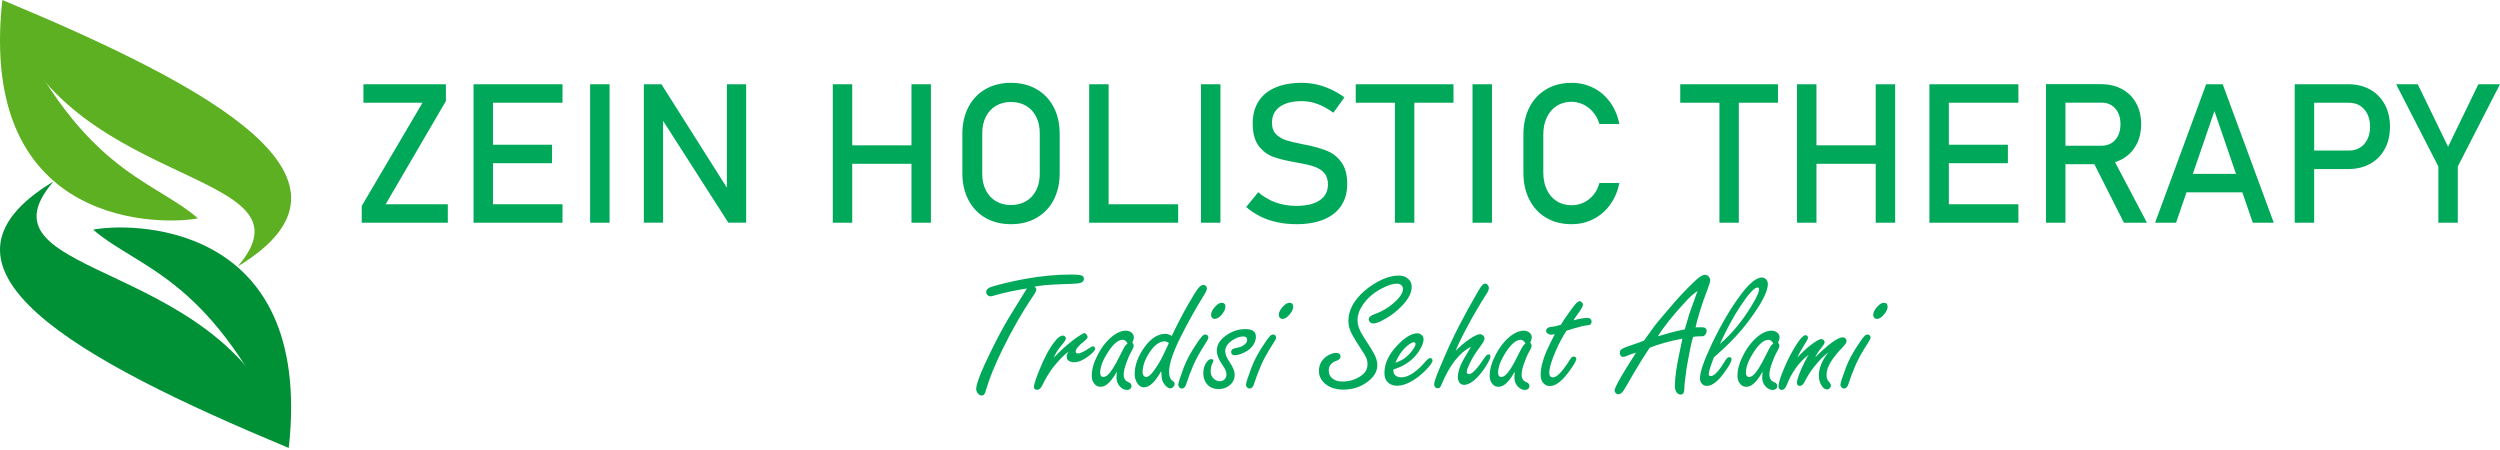 <svg width="1479" height="266" viewBox="0 0 1479 266" fill="none" xmlns="http://www.w3.org/2000/svg">
<path fill-rule="evenodd" clip-rule="evenodd" d="M1.391 0C127.425 52.511 225.012 106.779 140.595 157.653C191.824 98.222 31.006 113.641 1.391 0Z" fill="#5DB022"/>
<path fill-rule="evenodd" clip-rule="evenodd" d="M1.391 0C46.674 101.748 88.877 104.942 117.114 129.141C98.665 133.055 -13.704 136.968 1.391 0Z" fill="#5DB022"/>
<path fill-rule="evenodd" clip-rule="evenodd" d="M170.838 265.019C44.804 212.508 -52.783 158.24 31.634 107.366C-19.595 166.797 141.222 151.378 170.838 265.019Z" fill="#009035"/>
<path fill-rule="evenodd" clip-rule="evenodd" d="M170.838 265.019C125.555 163.272 83.351 160.077 55.114 135.878C73.563 131.964 185.932 128.051 170.838 265.019Z" fill="#009035"/>
<path d="M263.796 59.771L228.136 120.858H264.931V131.783H214V121.858L249.948 60.79H215V49.847H263.796V59.771V59.771ZM280.145 49.847H291.647V131.783H280.145V49.847ZM285.723 120.858H332.789V131.783H285.723V120.858ZM285.723 85.641H326.576V96.566H285.723V85.641ZM285.723 49.847H332.789V60.79H285.723V49.847ZM360.62 131.783H349.118V49.847H360.62V131.783ZM380.893 49.847H391.318L431.382 113.184L430.035 114.645V49.847H441.422V131.725H430.882L390.932 69.35L392.279 67.888V131.725H380.893V49.847ZM539.227 49.847H550.729V131.783H539.227V49.847ZM492.681 49.847H504.182V131.783H492.681V49.847ZM499.836 85.967H545.324V96.892H499.836V85.967ZM598.121 132.63C592.409 132.63 587.37 131.379 583.003 128.879C578.657 126.378 575.291 122.858 572.905 118.281C570.521 113.722 569.328 108.432 569.328 102.432V79.217C569.328 73.196 570.521 67.907 572.905 63.349C575.291 58.79 578.657 55.251 583.003 52.751C587.37 50.25 592.409 49 598.121 49C603.814 49 608.854 50.25 613.22 52.751C617.567 55.251 620.952 58.79 623.337 63.349C625.723 67.907 626.915 73.196 626.915 79.217V102.432C626.915 108.432 625.723 113.722 623.337 118.281C620.952 122.858 617.567 126.378 613.22 128.879C608.854 131.379 603.814 132.63 598.121 132.63ZM598.121 121.3C601.488 121.3 604.469 120.531 607.046 119.012C609.624 117.492 611.605 115.338 613.008 112.53C614.432 109.741 615.124 106.509 615.124 102.816V78.812C615.124 75.139 614.432 71.888 613.008 69.1C611.605 66.291 609.624 64.137 607.046 62.618C604.469 61.098 601.488 60.328 598.121 60.328C594.736 60.328 591.755 61.098 589.177 62.618C586.6 64.137 584.619 66.291 583.216 69.1C581.791 71.888 581.099 75.139 581.099 78.812V102.816C581.099 106.509 581.791 109.741 583.216 112.53C584.619 115.338 586.6 117.492 589.177 119.012C591.755 120.531 594.736 121.3 598.121 121.3ZM644.36 49.847H655.861V131.783H644.36V49.847ZM650.111 120.858H697.003V131.783H650.111V120.858ZM722.007 131.783H710.505V49.847H722.007V131.783ZM766.918 132.63C762.975 132.63 759.224 132.244 755.705 131.494C752.165 130.744 748.876 129.629 745.799 128.129C742.741 126.609 739.875 124.743 737.22 122.493L744.375 113.703C747.492 116.395 750.935 118.435 754.685 119.781C758.436 121.127 762.513 121.8 766.918 121.8C772.842 121.8 777.439 120.704 780.708 118.512C783.978 116.319 785.614 113.203 785.614 109.183V109.126C785.614 106.279 784.883 104.009 783.402 102.336C781.902 100.663 779.997 99.431 777.651 98.623C775.304 97.815 772.265 97.065 768.553 96.392C768.437 96.354 768.303 96.334 768.187 96.334C768.053 96.334 767.918 96.316 767.803 96.277L766.976 96.123C761.474 95.181 757.012 94.103 753.589 92.93C750.146 91.738 747.203 89.584 744.76 86.448C742.318 83.313 741.106 78.851 741.106 73.062V73.004C741.106 67.945 742.241 63.618 744.51 60.021C746.78 56.444 750.107 53.693 754.455 51.828C758.82 49.942 764.052 49 770.188 49C773.111 49 775.997 49.327 778.824 49.962C781.671 50.597 784.459 51.558 787.229 52.809C789.98 54.059 792.691 55.655 795.365 57.578L788.826 66.695C785.709 64.407 782.613 62.695 779.497 61.54C776.4 60.406 773.303 59.828 770.188 59.828C764.591 59.828 760.224 60.944 757.128 63.176C754.031 65.407 752.493 68.58 752.493 72.677V72.735C752.493 75.543 753.281 77.755 754.877 79.37C756.474 80.986 758.474 82.179 760.859 82.948C763.244 83.718 766.553 84.525 770.804 85.352C770.957 85.391 771.091 85.41 771.226 85.43C771.361 85.449 771.496 85.486 771.649 85.525C771.842 85.564 772.035 85.602 772.265 85.641C772.496 85.66 772.688 85.698 772.88 85.737C777.843 86.756 781.978 87.968 785.306 89.353C788.633 90.738 791.422 92.988 793.653 96.084C795.884 99.181 797 103.413 797 108.798V108.895C797 113.895 795.826 118.165 793.461 121.724C791.076 125.282 787.652 127.974 783.171 129.84C778.67 131.706 773.266 132.63 766.918 132.63V132.63ZM825.235 56.559H836.717V131.783H825.235V56.559ZM802.058 49.847H859.876V60.79H802.058V49.847ZM882.648 131.783H871.146V49.847H882.648V131.783ZM929.752 132.63C924.078 132.63 919.097 131.379 914.788 128.86C910.479 126.34 907.152 122.763 904.786 118.146C902.42 113.53 901.247 108.164 901.247 102.086V79.601C901.247 73.523 902.42 68.157 904.786 63.541C907.152 58.925 910.479 55.347 914.788 52.809C919.097 50.27 924.078 49 929.752 49C934.445 49 938.773 50.02 942.716 52.02C946.659 54.02 949.948 56.867 952.602 60.559C955.256 64.233 957.045 68.503 957.987 73.35H946.197C945.486 70.792 944.293 68.503 942.619 66.503C940.946 64.483 938.984 62.945 936.734 61.848C934.483 60.771 932.157 60.214 929.752 60.214C926.405 60.214 923.482 61.021 920.962 62.637C918.442 64.252 916.48 66.522 915.096 69.426C913.711 72.35 913.018 75.735 913.018 79.601V102.086C913.018 105.914 913.711 109.298 915.096 112.222C916.48 115.165 918.442 117.415 920.962 119.012C923.482 120.608 926.405 121.416 929.752 121.416C932.195 121.416 934.522 120.916 936.772 119.896C939.004 118.877 940.946 117.376 942.619 115.376C944.293 113.395 945.486 111.029 946.197 108.279H957.987C957.045 113.125 955.237 117.396 952.563 121.069C949.909 124.762 946.601 127.609 942.658 129.61C938.715 131.629 934.407 132.63 929.752 132.63V132.63ZM1017.21 56.559H1028.69V131.783H1017.21V56.559ZM994.033 49.847H1051.85V60.79H994.033V49.847ZM1109.67 49.847H1121.17V131.783H1109.67V49.847ZM1063.12 49.847H1074.62V131.783H1063.12V49.847ZM1070.28 85.967H1115.76V96.892H1070.28V85.967ZM1141.44 49.847H1152.94V131.783H1141.44V49.847ZM1147.02 120.858H1194.08V131.783H1147.02V120.858ZM1147.02 85.641H1187.87V96.566H1147.02V85.641ZM1147.02 49.847H1194.08V60.79H1147.02V49.847ZM1215.43 86.198H1243.38C1245.57 86.198 1247.5 85.679 1249.19 84.621C1250.88 83.563 1252.19 82.082 1253.11 80.14C1254.02 78.197 1254.48 75.985 1254.48 73.466C1254.48 70.946 1254.02 68.715 1253.11 66.791C1252.19 64.849 1250.88 63.349 1249.21 62.31C1247.56 61.252 1245.59 60.733 1243.38 60.733H1215.43V49.789H1242.94C1247.67 49.789 1251.82 50.77 1255.42 52.731C1259 54.674 1261.79 57.444 1263.75 61.04C1265.73 64.618 1266.71 68.772 1266.71 73.466C1266.71 78.159 1265.71 82.294 1263.73 85.891C1261.73 89.468 1258.94 92.238 1255.36 94.2C1251.77 96.142 1247.63 97.123 1242.94 97.123H1215.43V86.198V86.198ZM1210.41 49.789H1221.92V131.783H1210.41V49.789ZM1237.75 94.585L1249.19 92.007L1270.15 131.783H1256.52L1237.75 94.585V94.585ZM1305.16 49.847H1314.95L1345.17 131.783H1332.76L1310.05 65.676L1287.35 131.783H1274.94L1305.16 49.847ZM1288.87 102.874H1331.97V113.799H1288.87V102.874ZM1363.48 89.064H1389.68C1392.16 89.064 1394.33 88.487 1396.22 87.314C1398.1 86.16 1399.54 84.506 1400.58 82.371C1401.62 80.217 1402.14 77.755 1402.14 74.985C1402.14 72.157 1401.62 69.676 1400.58 67.541C1399.54 65.407 1398.1 63.733 1396.22 62.56C1394.33 61.367 1392.16 60.79 1389.68 60.79H1363.48V49.847H1389.29C1394.18 49.847 1398.46 50.885 1402.2 52.981C1405.91 55.058 1408.79 58.002 1410.83 61.79C1412.89 65.599 1413.91 69.984 1413.91 74.985C1413.91 79.986 1412.89 84.371 1410.83 88.141C1408.79 91.911 1405.91 94.835 1402.2 96.892C1398.46 98.97 1394.18 100.009 1389.29 100.009H1363.48V89.064V89.064ZM1357.55 49.847H1369.06V131.783H1357.55V49.847ZM1454.03 98.489V131.783H1442.53V98.489L1417.56 49.847H1430.35L1448.28 86.814L1466.19 49.847H1478.98L1454.03 98.489Z" fill="#00A859"/>
<path d="M607.553 170.66C600.791 171.698 594.53 173.03 588.753 174.656C587.524 175.089 586.59 175.313 585.916 175.313C585.137 175.313 584.48 174.967 583.926 174.258C583.598 173.843 583.425 173.376 583.425 172.84C583.425 171.404 584.48 170.349 586.573 169.675C592.177 167.98 598.767 166.422 606.378 165.005C615.891 163.275 625.058 162.41 633.827 162.41C636.802 162.41 638.792 162.6 639.812 162.963C640.763 163.31 641.23 163.949 641.23 164.883C641.23 166.475 640.071 167.391 637.736 167.668C635.713 167.858 632.651 168.014 628.551 168.118C620.405 168.394 614.835 168.896 611.825 169.64C612.673 169.968 613.089 170.505 613.089 171.214C613.089 171.958 612.553 173.117 611.48 174.708C605.045 184.1 598.923 194.755 593.076 206.689C588.614 215.735 585.345 223.778 583.286 230.801C582.819 232.928 582.007 234 580.847 234C579.81 234 578.928 233.447 578.219 232.375C577.752 231.665 577.509 230.921 577.509 230.144C577.509 227.03 580.484 219.471 586.417 207.433C590.205 199.701 593.699 193.181 596.899 187.887C598.197 185.726 601.275 180.709 606.17 172.84L607.553 170.66V170.66ZM623.363 211.653C626.666 208.108 630.488 204.648 634.813 201.258C636.369 200.047 638.03 198.905 639.777 197.851C640.659 197.332 641.212 197.072 641.455 197.072C641.956 197.072 642.458 197.435 642.976 198.179C643.27 198.577 643.427 198.958 643.427 199.286C643.427 199.892 642.786 200.722 641.506 201.76C638.082 204.492 636.369 206.55 636.369 207.935C636.369 208.713 636.802 209.093 637.684 209.093C639.12 209.093 641.61 207.9 645.121 205.496C645.727 205.098 646.229 204.89 646.626 204.89C646.903 204.89 647.163 205.029 647.44 205.306C647.733 205.6 647.889 205.928 647.889 206.257C647.889 207.278 646.471 208.834 643.651 210.944C640.694 213.175 637.874 214.299 635.211 214.299C634.138 214.299 633.153 214.006 632.235 213.435C631.457 212.968 631.077 212.12 631.077 210.91C631.077 210.062 631.44 209.093 632.149 208.021C629.468 209.906 626.32 213.158 622.688 217.759C620.595 220.596 618.519 224.089 616.444 228.258C615.665 229.814 614.696 230.593 613.556 230.593C612.292 230.593 611.67 230.005 611.67 228.829C611.67 227.67 612.656 224.591 614.61 219.593C617.533 212.172 620.577 206.412 623.76 202.331C625.714 199.788 627.358 198.525 628.673 198.525C629.122 198.525 629.52 198.663 629.9 198.923C630.333 199.268 630.557 199.684 630.557 200.203C630.557 200.705 630.212 201.413 629.537 202.331C629.416 202.486 628.516 203.628 626.856 205.72C625.334 207.71 624.175 209.699 623.363 211.653V211.653ZM660.723 219.903C659.616 221.875 658.509 223.519 657.436 224.885C655.309 227.514 653.199 228.829 651.106 228.829C649.273 228.829 647.854 227.964 646.851 226.234C646.211 225.127 645.882 223.812 645.882 222.291C645.882 218.537 647.059 214.403 649.428 209.872C652.075 204.821 655.257 200.964 658.976 198.248C661.397 196.501 663.75 195.62 666.015 195.62C667.434 195.62 668.627 196.052 669.578 196.933C670.392 197.712 670.789 198.595 670.789 199.58C670.789 200.324 670.495 201.362 669.925 202.676C670.443 203.385 670.685 204.009 670.685 204.562C670.685 205.271 670.218 206.43 669.268 208.055C668.299 209.716 667.313 211.913 666.344 214.662C665.289 217.568 664.77 219.903 664.77 221.667C664.77 223.086 665.185 224.245 666.033 225.162C666.275 225.404 666.967 225.784 668.108 226.338C668.956 226.736 669.388 227.445 669.388 228.466C669.388 229.106 669.146 229.624 668.679 230.04C668.16 230.472 667.572 230.697 666.898 230.697C665.065 230.697 663.49 229.867 662.159 228.223C661.068 226.908 660.515 225.248 660.515 223.259C660.515 222.585 660.585 221.461 660.723 219.903V219.903ZM667.071 203.195C666.672 202.451 666.223 201.898 665.756 201.552C665.271 201.189 664.77 201.016 664.233 201.016C661.657 201.016 658.855 203.265 655.845 207.778C652.524 212.76 650.864 216.963 650.864 220.423C650.864 221.27 651.019 221.91 651.348 222.36C651.659 222.792 652.144 223.017 652.801 223.017C654.427 223.017 656.312 221.288 658.491 217.828C659.702 215.943 661.207 213.141 663.006 209.456C664.199 207.052 665.065 205.461 665.601 204.666C665.877 204.268 666.362 203.783 667.071 203.195V203.195ZM693.206 198.75C696.579 191.693 699.778 185.552 702.788 180.312C705.693 175.244 707.665 172.044 708.721 170.729C709.862 169.277 710.952 168.551 711.955 168.551C712.491 168.551 712.993 168.775 713.425 169.208C713.84 169.658 714.031 170.125 714.031 170.626C714.031 171.404 713.46 172.719 712.318 174.534C707.406 182.44 702.926 190.465 698.827 198.611C694.036 208.073 691.632 215.182 691.632 219.903C691.632 221.824 692.012 223.345 692.756 224.453C692.876 224.695 693.482 225.231 694.572 226.078C694.779 226.234 694.883 226.58 694.883 227.081C694.883 227.756 694.607 228.379 694.087 228.933C693.569 229.486 692.98 229.763 692.341 229.763C691.562 229.763 690.698 229.296 689.746 228.379C688.397 227.03 687.584 225.473 687.325 223.726C687.221 222.982 687.1 221.581 686.962 219.558C683.416 225.94 680.06 229.14 676.843 229.14C674.992 229.14 673.522 228.085 672.398 225.992C671.654 224.608 671.291 223.052 671.291 221.288C671.291 216.029 673.228 210.719 677.085 205.392C680.924 200.116 685.041 197.488 689.452 197.488C690.663 197.488 691.926 197.902 693.206 198.75ZM691.493 202.918C690.576 202.278 689.781 201.95 689.106 201.95C686.252 201.95 683.554 203.697 680.994 207.174C677.639 211.722 675.961 216.098 675.961 220.319C675.961 220.837 676.065 221.304 676.272 221.754C676.67 222.602 677.292 223.017 678.106 223.017C679.299 223.017 680.735 221.875 682.447 219.575C684.713 216.53 686.823 212.951 688.777 208.799C689.452 207.381 690.109 205.963 690.767 204.544C690.767 204.544 690.905 204.215 691.199 203.575L691.493 202.918V202.918ZM713.079 197.902C713.65 197.902 714.117 198.128 714.498 198.56C714.757 198.94 714.896 199.303 714.896 199.684C714.896 200.289 714.411 201.293 713.426 202.728C709.932 208.159 707.424 212.639 705.954 216.151C704.362 219.765 702.961 223.484 701.751 227.306C701.214 229.002 700.367 229.849 699.225 229.849C698.55 229.849 698.015 229.573 697.599 229.036C697.236 228.604 697.046 228.119 697.046 227.618C697.046 226.598 698.118 223.225 700.281 217.482C701.975 212.951 704.691 207.935 708.479 202.469C709.69 200.669 710.606 199.476 711.211 198.871C711.817 198.232 712.439 197.902 713.079 197.902ZM722.679 179.118C724.201 179.118 724.962 179.897 724.962 181.453C724.962 182.872 724.219 184.446 722.731 186.176C721.313 187.836 719.947 188.666 718.632 188.666C717.992 188.666 717.473 188.424 717.058 187.957C716.66 187.507 716.452 186.971 716.452 186.331C716.452 184.705 717.352 182.976 719.133 181.142C720.448 179.793 721.642 179.118 722.679 179.118V179.118ZM736.724 194.686C738.816 194.686 740.39 195.065 741.428 195.809C742.483 196.554 743.002 197.677 743.002 199.217C743.002 201.206 742.258 203.143 740.771 205.011C739.352 206.776 737.225 208.194 734.389 209.283C732.849 209.854 731.534 210.149 730.496 210.149C729.079 210.149 728.369 209.509 728.369 208.245C728.369 207.398 728.767 206.758 729.58 206.309C729.788 206.205 730.929 205.911 733.022 205.444C734.267 205.167 735.409 204.579 736.447 203.662C737.364 202.884 737.813 202.036 737.813 201.12C737.813 200.41 737.606 199.892 737.207 199.545C736.81 199.217 736.204 199.044 735.392 199.044C733.437 199.044 731.293 199.839 728.923 201.413C726.207 203.212 724.841 205.323 724.841 207.778C724.841 209.543 725.723 211.722 727.488 214.352C729.459 217.223 730.445 219.644 730.445 221.633C730.445 224.608 729.13 226.926 726.501 228.604C724.892 229.659 723.059 230.177 721.001 230.177C717.767 230.177 715.31 229.019 713.633 226.718C712.457 225.058 711.869 223.103 711.869 220.837C711.869 218.208 712.543 215.994 713.874 214.213C714.74 213.019 715.64 212.431 716.59 212.431C717.42 212.431 717.853 212.778 717.853 213.452C717.853 213.712 717.697 214.126 717.386 214.662C716.608 216.116 716.227 217.828 716.227 219.783C716.227 221.443 716.815 222.844 717.991 223.986C719.046 225.006 720.24 225.507 721.572 225.507C722.886 225.507 723.924 225.075 724.668 224.193C725.273 223.449 725.567 222.499 725.567 221.357C725.567 219.938 724.772 218.105 723.163 215.839C720.966 212.743 719.859 209.923 719.859 207.381C719.859 204.008 721.693 201.033 725.377 198.438C728.958 195.93 732.745 194.686 736.724 194.686V194.686ZM753.155 197.902C753.726 197.902 754.193 198.128 754.573 198.56C754.833 198.94 754.971 199.303 754.971 199.684C754.971 200.289 754.487 201.293 753.501 202.728C750.007 208.159 747.499 212.639 746.029 216.151C744.438 219.765 743.037 223.484 741.826 227.306C741.289 229.002 740.443 229.849 739.301 229.849C738.626 229.849 738.09 229.573 737.674 229.036C737.311 228.604 737.121 228.119 737.121 227.618C737.121 226.598 738.194 223.225 740.356 217.482C742.05 212.951 744.766 207.935 748.555 202.469C749.765 200.669 750.682 199.476 751.287 198.871C751.893 198.232 752.515 197.902 753.155 197.902ZM762.754 179.118C764.277 179.118 765.038 179.897 765.038 181.453C765.038 182.872 764.294 184.446 762.807 186.176C761.388 187.836 760.022 188.666 758.707 188.666C758.068 188.666 757.548 188.424 757.134 187.957C756.735 187.507 756.528 186.971 756.528 186.331C756.528 184.705 757.428 182.976 759.208 181.142C760.523 179.793 761.717 179.118 762.754 179.118V179.118ZM790.29 208.747C792.123 208.747 793.041 209.474 793.041 210.961C793.041 212.086 792.193 212.933 790.481 213.504C787.557 214.542 786.087 216.427 786.087 219.126C786.087 221.288 786.935 222.982 788.63 224.193C790.083 225.213 791.917 225.715 794.148 225.715C798.628 225.715 802.537 224.418 805.875 221.806C807.968 220.146 809.022 218.053 809.022 215.527C809.022 213.971 808.711 212.57 808.106 211.307C807.466 210.027 806.48 208.402 805.166 206.447C803.141 203.403 801.43 200.636 800.046 198.128C798.489 195.36 797.711 192.627 797.711 189.963C797.711 183.633 800.841 177.717 807.085 172.217C810.389 169.346 814.039 167.011 818.017 165.212C821.321 163.759 824.503 163.033 827.581 163.033C829.571 163.033 831.266 163.551 832.649 164.589C834.327 165.835 835.175 167.53 835.175 169.675C835.175 173.064 833.359 176.714 829.709 180.623C826.268 184.308 822.237 187.316 817.654 189.651C815.353 190.793 813.623 191.364 812.43 191.364C811.651 191.364 810.96 191.053 810.354 190.413C809.956 189.963 809.749 189.479 809.749 188.943C809.749 187.681 810.856 186.677 813.087 185.899C817.169 184.445 820.784 182.405 823.915 179.758C827.962 176.386 829.986 173.428 829.986 170.902C829.986 169.917 829.588 169.121 828.775 168.516C828.136 168.049 827.374 167.807 826.492 167.807C824.174 167.807 821.268 168.706 817.758 170.488C813.052 172.892 809.334 175.988 806.636 179.775C804.283 183.062 803.107 186.245 803.107 189.358C803.107 191.623 803.73 193.958 804.993 196.363C806.03 198.283 807.379 200.463 809.006 202.902C810.562 205.236 811.877 207.398 812.949 209.387C814.212 211.757 814.834 213.971 814.834 216.029C814.834 220.025 812.551 223.553 807.968 226.632C804.075 229.209 799.665 230.489 794.753 230.489C789.91 230.489 786.122 229.157 783.372 226.511C781.313 224.505 780.275 222.169 780.275 219.54C780.275 216.6 781.262 214.126 783.234 212.138C784.427 210.927 785.845 210.01 787.471 209.405C788.595 208.955 789.529 208.747 790.29 208.747V208.747ZM824.33 218.555V219.454C824.33 220.197 824.52 220.837 824.883 221.374C825.731 222.601 827.114 223.225 829.034 223.225C833.272 223.225 838.15 219.973 843.684 213.487C844.67 212.38 845.5 211.826 846.175 211.826C846.538 211.826 846.884 211.999 847.178 212.38C847.386 212.656 847.49 212.898 847.49 213.141C847.49 214.455 845.864 216.687 842.629 219.834C840.087 222.291 837.388 224.314 834.517 225.871C831.646 227.428 828.982 228.206 826.509 228.206C823.967 228.206 821.977 227.324 820.507 225.577C819.521 224.367 819.037 222.705 819.037 220.613C819.037 214.905 821.718 209.318 827.097 203.852C831.439 199.407 835.244 197.176 838.478 197.176C839.36 197.176 840.156 197.453 840.865 197.989C841.747 198.699 842.18 199.632 842.18 200.773C842.18 202.555 841.35 204.752 839.706 207.364C836.299 212.76 831.179 216.496 824.33 218.555V218.555ZM825.471 214.611C827.823 213.798 829.691 212.882 831.041 211.861C833.393 210.045 835.261 207.969 836.645 205.669C837.147 204.856 837.406 204.129 837.406 203.489C837.406 202.814 837.077 202.469 836.437 202.469C835.572 202.469 834.327 203.126 832.701 204.458C829.812 206.793 827.391 210.166 825.471 214.611ZM861.171 207.588C863.679 204.994 866.187 202.798 868.712 201.05C871.93 198.819 874.23 197.695 875.631 197.695C876.202 197.695 876.773 197.937 877.309 198.404C877.914 198.94 878.225 199.563 878.225 200.272C878.225 201.189 877.499 202.607 876.046 204.527C873.244 208.228 871.117 211.601 869.664 214.628C868.384 217.258 867.744 219.039 867.744 219.99C867.744 220.907 868.176 221.357 869.059 221.357C870.892 221.357 873.953 218.105 878.278 211.619C879.159 210.304 879.955 209.647 880.664 209.647C881.374 209.647 881.737 210.062 881.737 210.875C881.737 212.189 880.44 214.697 877.88 218.416C875.648 221.667 873.313 224.159 870.892 225.906C869.163 227.099 867.605 227.687 866.222 227.687C864.752 227.687 863.714 227.065 863.057 225.819C862.658 225.04 862.451 224.176 862.451 223.242C862.451 220.232 863.524 216.808 865.651 212.968C866.17 212.051 867.692 209.456 870.235 205.167C863.316 208.644 857.47 216.167 852.696 227.722C852.246 229.036 851.572 229.693 850.638 229.693C849.998 229.693 849.462 229.469 849.064 229.036C848.648 228.569 848.441 227.981 848.441 227.306C848.441 226.2 849.513 223.034 851.676 217.828C855.688 208.177 859.442 199.996 862.918 193.301C866.395 186.539 870.252 179.534 874.489 172.269C875.51 170.522 876.306 169.328 876.877 168.723C877.465 168.118 878.07 167.807 878.727 167.807C879.333 167.807 879.869 168.135 880.301 168.775C880.647 169.242 880.82 169.795 880.82 170.401C880.82 171.353 880.284 172.615 879.194 174.206C875.562 179.845 871.93 186.037 868.315 192.8C864.44 200.03 862.054 204.959 861.171 207.588V207.588ZM896.128 219.903C895.021 221.875 893.914 223.519 892.841 224.885C890.714 227.514 888.604 228.829 886.511 228.829C884.678 228.829 883.259 227.964 882.256 226.234C881.616 225.127 881.287 223.812 881.287 222.291C881.287 218.537 882.464 214.403 884.833 209.872C887.48 204.821 890.663 200.964 894.381 198.248C896.803 196.501 899.155 195.62 901.42 195.62C902.839 195.62 904.032 196.052 904.984 196.933C905.797 197.712 906.194 198.595 906.194 199.58C906.194 200.324 905.9 201.362 905.33 202.676C905.849 203.385 906.09 204.009 906.09 204.562C906.09 205.271 905.623 206.43 904.673 208.055C903.704 209.716 902.718 211.913 901.749 214.662C900.694 217.568 900.176 219.903 900.176 221.667C900.176 223.086 900.59 224.245 901.438 225.162C901.68 225.404 902.372 225.784 903.514 226.338C904.361 226.736 904.793 227.445 904.793 228.466C904.793 229.106 904.552 229.624 904.084 230.04C903.565 230.472 902.978 230.697 902.303 230.697C900.47 230.697 898.895 229.867 897.564 228.223C896.474 226.908 895.92 225.248 895.92 223.259C895.92 222.585 895.99 221.461 896.128 219.903V219.903ZM902.476 203.195C902.078 202.451 901.628 201.898 901.161 201.552C900.677 201.189 900.176 201.016 899.639 201.016C897.062 201.016 894.26 203.265 891.25 207.778C887.929 212.76 886.269 216.963 886.269 220.423C886.269 221.27 886.424 221.91 886.754 222.36C887.064 222.792 887.549 223.017 888.206 223.017C889.832 223.017 891.717 221.288 893.897 217.828C895.107 215.943 896.612 213.141 898.411 209.456C899.605 207.052 900.47 205.461 901.006 204.666C901.282 204.268 901.767 203.783 902.476 203.195V203.195ZM926.708 195.654C924.512 199.062 922.453 202.902 920.585 207.121C917.905 213.158 916.555 217.655 916.555 220.63C916.555 221.477 916.728 222.118 917.091 222.567C917.437 223 917.973 223.225 918.682 223.225C920.377 223.225 922.436 221.633 924.84 218.468C926.362 216.496 927.712 214.542 928.905 212.587C929.545 211.463 930.254 210.91 930.997 210.91C931.447 210.91 931.827 211.065 932.122 211.359C932.398 211.671 932.537 211.982 932.537 212.276C932.537 213.521 930.893 216.323 927.608 220.647C923.681 225.819 920.101 228.413 916.849 228.413C915.119 228.413 913.684 227.618 912.542 226.027C911.833 225.023 911.47 223.57 911.47 221.72C911.47 217.621 912.664 212.864 915.05 207.415C915.621 206.067 917.23 202.798 919.842 197.626C918.925 197.885 918.215 198.006 917.731 198.006C917.005 198.006 916.382 197.833 915.829 197.504C915.068 197.021 914.687 196.432 914.687 195.723C914.687 194.876 915.171 194.201 916.157 193.699C916.434 193.561 917.697 193.354 919.928 193.042C920.741 192.904 921.934 192.592 923.491 192.091C924.684 189.946 926.639 187.057 929.337 183.408C930.825 181.384 931.862 180.052 932.433 179.447C933.246 178.6 933.956 178.184 934.561 178.184C935.01 178.184 935.443 178.427 935.875 178.894C936.291 179.326 936.498 179.775 936.498 180.208C936.498 181.09 935.547 182.82 933.661 185.414C932.398 187.11 931.482 188.476 930.859 189.514C934.561 188.528 937.225 188.044 938.816 188.044C940.649 188.044 941.566 188.821 941.566 190.379C941.566 191.156 941.254 191.727 940.614 192.108C940.269 192.298 939.403 192.471 937.985 192.61C937.415 192.575 934.89 193.215 930.392 194.495C929.147 194.876 927.919 195.256 926.708 195.654V195.654ZM995.323 200.306C987.626 201.829 981.192 203.628 976.003 205.686C972.889 210.235 969.465 215.718 965.745 222.1L963.047 226.805C962.58 227.652 961.854 228.88 960.868 230.454C959.778 232.322 958.654 233.256 957.461 233.256C956.821 233.256 956.285 232.997 955.835 232.495C955.402 232.046 955.178 231.561 955.178 231.025C955.178 230.074 956.44 227.393 958.983 222.966C960.367 220.561 962.46 217.171 965.262 212.778C966.351 211.083 967.199 209.699 967.856 208.626C965.815 209.197 963.965 209.854 962.27 210.598C961.456 210.961 960.782 211.152 960.245 211.152C959.571 211.152 959.052 210.857 958.671 210.235C958.412 209.872 958.274 209.439 958.274 208.92C958.274 207.778 958.671 206.966 959.485 206.499C960.799 205.686 963.169 204.752 966.576 203.714C969.118 202.902 971.125 202.157 972.613 201.483C973.321 200.601 975.172 198.024 978.182 193.734C979.479 191.884 983.111 187.49 989.131 180.572C993.455 175.503 997.918 170.782 1002.52 166.422C1005.18 163.863 1007.22 162.583 1008.64 162.583C1009.52 162.583 1010.28 162.929 1010.92 163.638C1011.46 164.278 1011.74 164.987 1011.74 165.765C1011.74 166.717 1011.27 168.377 1010.32 170.729C1008.71 174.898 1007.15 179.326 1005.67 184.065C1004.39 188.251 1003.52 191.468 1003.09 193.699C1003.69 193.699 1004.09 193.682 1004.3 193.648C1005.29 193.613 1006.08 193.595 1006.72 193.595C1008.68 193.595 1009.66 194.339 1009.66 195.826C1009.66 196.466 1009.45 197.107 1009.04 197.73C1008.61 198.352 1008.14 198.733 1007.59 198.871C1007.4 198.94 1006.84 198.958 1005.93 198.958C1004.01 198.958 1002.59 199.078 1001.64 199.321C1000.82 201.725 999.543 207.848 997.796 217.725C996.88 224.279 996.448 228.292 996.482 229.78C996.482 232.218 995.755 233.429 994.285 233.429C993.144 233.429 992.245 232.842 991.587 231.647C991.12 230.835 990.878 229.745 990.878 228.362C990.878 223.692 991.725 217.413 993.403 209.509C994.268 205.53 994.908 202.451 995.323 200.306V200.306ZM996.724 194.841C997.035 193.855 997.796 191.243 999.024 186.971C999.319 185.864 1000.1 183.65 1001.32 180.346C1002.55 176.922 1003.54 174.189 1004.27 172.13C1002.1 173.584 999.906 175.503 997.675 177.907C989.719 186.486 984.098 193.492 980.811 198.94C982.074 198.629 984.755 197.867 988.872 196.657C990.065 196.311 992.677 195.706 996.724 194.841ZM1013.93 211.463C1012.91 214.092 1012.15 216.22 1011.65 217.845C1011.15 219.454 1010.89 220.596 1010.89 221.235C1010.89 222.083 1011.29 222.499 1012.1 222.499C1013.31 222.499 1014.89 221.357 1016.8 219.056C1017.72 217.931 1019.07 215.926 1020.85 213.02C1021.56 211.861 1022.31 211.29 1023.07 211.29C1023.95 211.29 1024.38 211.705 1024.38 212.553C1024.38 214.006 1022.7 216.946 1019.37 221.374C1015.89 225.992 1012.67 228.309 1009.7 228.309C1008.42 228.309 1007.38 227.773 1006.57 226.684C1005.99 225.905 1005.7 224.971 1005.7 223.847C1005.7 221.962 1006.27 219.35 1007.43 216.012C1008.57 212.674 1010.28 208.609 1012.55 203.818C1018.36 191.623 1024.29 181.592 1030.35 173.688C1035.17 167.34 1039.19 164.174 1042.37 164.174C1043.37 164.174 1044.2 164.554 1044.84 165.333C1045.52 166.112 1045.86 167.011 1045.86 168.014C1045.86 172.754 1041.64 180.606 1033.19 191.607C1029.41 196.501 1024.88 201.397 1019.61 206.291C1018.22 207.571 1016.34 209.301 1013.93 211.463V211.463ZM1017.51 203.489C1024.54 197.47 1030.83 189.877 1036.37 180.675C1039.24 175.919 1040.67 172.754 1040.67 171.196C1040.67 170.453 1040.35 170.09 1039.71 170.09C1037.85 170.09 1034.48 173.791 1029.57 181.194C1025.52 187.265 1021.51 194.702 1017.51 203.489ZM1042.73 219.903C1041.63 221.875 1040.52 223.519 1039.45 224.885C1037.32 227.514 1035.21 228.829 1033.12 228.829C1031.28 228.829 1029.86 227.964 1028.86 226.234C1028.22 225.127 1027.89 223.812 1027.89 222.291C1027.89 218.537 1029.07 214.403 1031.44 209.872C1034.08 204.821 1037.27 200.964 1040.99 198.248C1043.41 196.501 1045.76 195.62 1048.02 195.62C1049.44 195.62 1050.64 196.052 1051.59 196.933C1052.4 197.712 1052.8 198.595 1052.8 199.58C1052.8 200.324 1052.5 201.362 1051.93 202.676C1052.45 203.385 1052.69 204.009 1052.69 204.562C1052.69 205.271 1052.23 206.43 1051.28 208.055C1050.31 209.716 1049.32 211.913 1048.35 214.662C1047.3 217.568 1046.78 219.903 1046.78 221.667C1046.78 223.086 1047.19 224.245 1048.04 225.162C1048.28 225.404 1048.98 225.784 1050.12 226.338C1050.97 226.736 1051.4 227.445 1051.4 228.466C1051.4 229.106 1051.16 229.624 1050.69 230.04C1050.17 230.472 1049.58 230.697 1048.91 230.697C1047.07 230.697 1045.5 229.867 1044.17 228.223C1043.08 226.908 1042.52 225.248 1042.52 223.259C1042.52 222.585 1042.59 221.461 1042.73 219.903V219.903ZM1049.08 203.195C1048.68 202.451 1048.23 201.898 1047.77 201.552C1047.28 201.189 1046.78 201.016 1046.24 201.016C1043.67 201.016 1040.86 203.265 1037.85 207.778C1034.53 212.76 1032.87 216.963 1032.87 220.423C1032.87 221.27 1033.03 221.91 1033.36 222.36C1033.67 222.792 1034.15 223.017 1034.81 223.017C1036.44 223.017 1038.32 221.288 1040.5 217.828C1041.71 215.943 1043.22 213.141 1045.02 209.456C1046.21 207.052 1047.07 205.461 1047.61 204.666C1047.89 204.268 1048.37 203.783 1049.08 203.195V203.195ZM1063.37 211.394C1066.2 208.418 1068.69 206.083 1070.87 204.406C1074.16 201.864 1076.36 200.6 1077.46 200.6C1078.02 200.6 1078.48 200.808 1078.9 201.206C1079.26 201.57 1079.45 201.984 1079.45 202.417C1079.45 203.057 1078.86 204.095 1077.67 205.547C1075.85 207.831 1074.59 209.785 1073.88 211.394C1081.8 203.506 1087.22 199.563 1090.14 199.563C1090.75 199.563 1091.27 199.753 1091.72 200.116C1092.18 200.532 1092.42 201.034 1092.42 201.638C1092.42 202.59 1091.7 203.801 1090.23 205.288C1083.81 211.878 1080.59 217.292 1080.59 221.512C1080.59 223.242 1080.89 224.469 1081.49 225.213L1082.79 226.891C1083.05 227.185 1083.19 227.583 1083.19 228.05C1083.19 228.586 1082.96 229.106 1082.53 229.573C1082.03 230.109 1081.46 230.385 1080.82 230.385C1079.71 230.385 1078.69 229.676 1077.74 228.24C1076.6 226.545 1076.03 224.539 1076.03 222.238C1076.03 219.142 1076.91 216.029 1078.66 212.864C1079.28 211.74 1080.28 210.252 1081.7 208.384C1078.83 210.563 1075.92 213.555 1072.95 217.361C1070.94 219.938 1069.13 222.827 1067.52 226.009C1066.74 227.548 1065.82 228.309 1064.79 228.309C1063.63 228.309 1063.06 227.67 1063.06 226.373C1063.06 224.989 1064.01 222.118 1065.89 217.776C1066.98 215.303 1068.31 212.691 1069.91 209.941C1064.13 214.421 1059.79 220.492 1056.88 228.154C1056.15 229.849 1055.22 230.697 1054.03 230.697C1053.49 230.697 1053.06 230.489 1052.71 230.091C1052.35 229.677 1052.16 229.192 1052.16 228.621C1052.16 226.614 1053.27 223.017 1055.5 217.811C1057.81 212.293 1060.44 207.329 1063.37 202.936C1065.39 199.857 1066.96 198.318 1068.07 198.318C1069.09 198.318 1069.59 198.854 1069.59 199.943C1069.59 200.41 1068.97 201.587 1067.73 203.489C1065.53 207.035 1064.08 209.664 1063.37 211.394V211.394Z" fill="#00A859"/>
<path d="M1104.83 197.902C1105.4 197.902 1105.86 198.128 1106.24 198.56C1106.5 198.94 1106.64 199.303 1106.64 199.684C1106.64 200.289 1106.16 201.293 1105.17 202.728C1101.68 208.159 1099.17 212.639 1097.7 216.151C1096.11 219.765 1094.71 223.484 1093.5 227.306C1092.96 229.002 1092.11 229.849 1090.97 229.849C1090.3 229.849 1089.76 229.573 1089.35 229.036C1088.98 228.604 1088.79 228.119 1088.79 227.618C1088.79 226.598 1089.87 223.225 1092.03 217.482C1093.72 212.951 1096.44 207.935 1100.23 202.469C1101.44 200.669 1102.35 199.476 1102.96 198.871C1103.56 198.232 1104.19 197.902 1104.83 197.902ZM1114.43 179.118C1115.95 179.118 1116.71 179.897 1116.71 181.453C1116.71 182.872 1115.97 184.446 1114.48 186.176C1113.06 187.836 1111.69 188.666 1110.38 188.666C1109.74 188.666 1109.22 188.424 1108.8 187.957C1108.41 187.507 1108.2 186.971 1108.2 186.331C1108.2 184.705 1109.1 182.976 1110.88 181.143C1112.19 179.793 1113.39 179.118 1114.43 179.118V179.118Z" fill="#00A859"/>
</svg>
